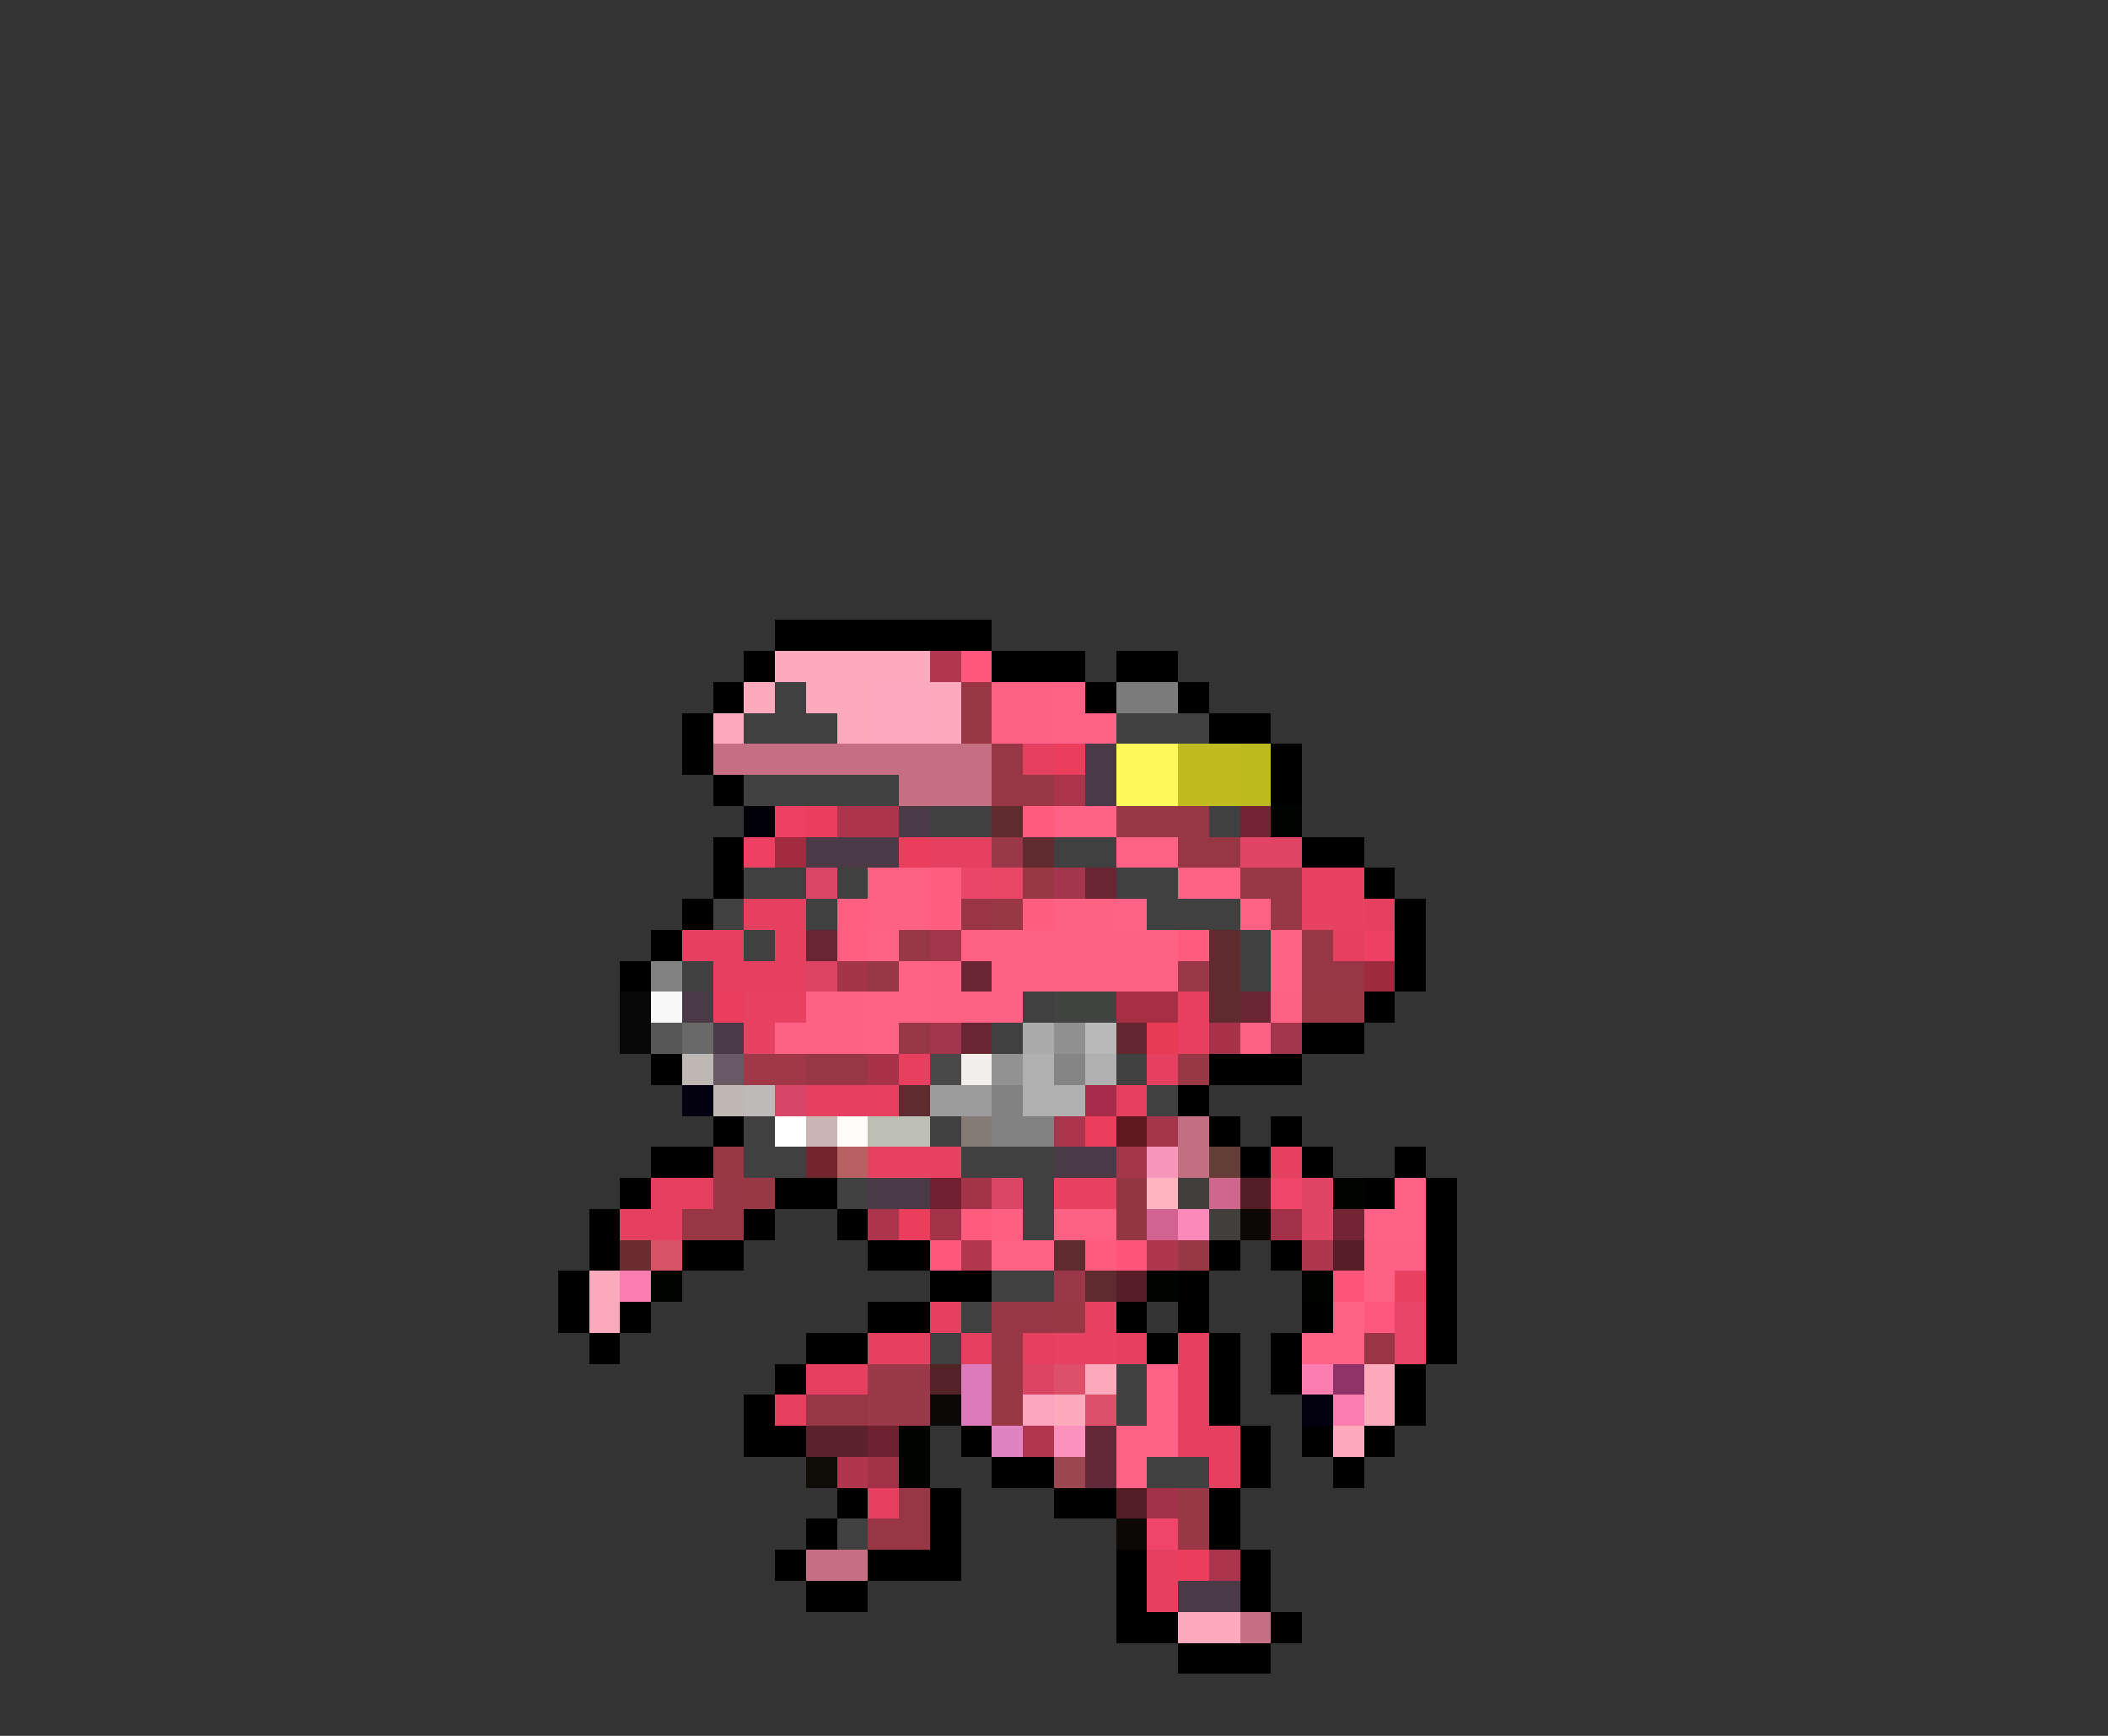 <svg xmlns="http://www.w3.org/2000/svg" viewBox="0 -0.5 68 56" shape-rendering="crispEdges">
<rect x="0" y="-0.5" width="68" height="56" fill="#333333" stroke="none"/>
<path stroke="#000000" d="M25 20h7M24 21h1M32 21h3M36 21h2M23 22h1M35 22h1M38 22h1M22 23h1M39 23h2M22 24h1M41 24h1M23 25h1M41 25h1M23 27h1M42 27h2M23 28h1M44 28h1M22 29h1M45 29h1M21 30h1M45 30h1M20 31h1M45 31h1M44 32h1M42 33h2M21 34h1M39 34h3M38 35h1M23 36h1M39 36h1M41 36h1M21 37h2M40 37h1M42 37h1M45 37h1M20 38h1M25 38h2M44 38h1M46 38h1M19 39h1M24 39h1M27 39h1M46 39h1M19 40h1M22 40h2M28 40h2M39 40h1M41 40h1M46 40h1M18 41h1M30 41h2M38 41h1M46 41h1M18 42h1M20 42h1M28 42h2M36 42h1M38 42h1M42 42h1M46 42h1M19 43h1M26 43h2M37 43h1M39 43h1M41 43h1M46 43h1M25 44h1M39 44h1M41 44h1M45 44h1M24 45h1M39 45h1M45 45h1M24 46h2M31 46h1M40 46h1M42 46h1M44 46h1M32 47h2M40 47h1M43 47h1M27 48h1M30 48h1M34 48h2M39 48h1M26 49h1M30 49h1M39 49h1M25 50h1M28 50h3M36 50h1M40 50h1M26 51h2M36 51h1M40 51h1M36 52h2M41 52h1M38 53h3" />
<path stroke="#fdaabd" d="M25 21h5M24 22h1M26 22h2M30 22h1M23 23h1M27 23h1M30 23h1M19 41h1M19 42h1M35 44h1M44 44h1M34 45h1M44 45h1M43 46h1M38 52h2" />
<path stroke="#b2364f" d="M30 21h1M31 40h1M33 46h1" />
<path stroke="#ff577c" d="M31 21h1M30 40h1" />
<path stroke="#414040" d="M25 22h1M24 23h3M36 23h3M24 25h5M30 26h2M39 26h1M34 27h2M24 28h2M27 28h1M36 28h2M23 29h1M26 29h1M37 29h3M24 30h1M40 30h1M22 31h1M40 31h1M33 32h1M32 33h1M36 34h1M37 35h1M24 36h1M30 36h1M24 37h2M31 37h3M27 38h1M33 38h1M33 39h1M32 41h2M31 42h1M30 43h1M36 44h1M36 45h1M37 47h2M27 49h1" />
<path stroke="#fda9bd" d="M28 22h2M28 23h2" />
<path stroke="#9a3745" d="M31 22h1M31 23h1M33 28h1M32 29h1M42 32h2M38 34h1M23 37h1M24 38h1M38 40h1M34 42h1M32 44h1M32 45h1M38 48h1M38 49h1" />
<path stroke="#ff6185" d="M32 22h2M32 23h2M28 28h2M28 29h2M32 30h6M32 31h6M26 32h2M32 32h1M25 33h3M34 39h2M44 40h2M44 41h1" />
<path stroke="#ff6286" d="M34 22h1M34 23h2M34 26h2M36 27h2M38 28h2M36 29h1M40 29h1M28 30h1M41 30h1M29 31h1M41 31h1M28 32h2M28 33h1M45 38h1M44 39h2M32 40h2M43 42h1M42 43h2M37 44h1M37 45h1M36 46h2M36 47h1" />
<path stroke="#7c7b7b" d="M36 22h2" />
<path stroke="#c66e82" d="M23 24h9M29 25h3M26 50h2M40 52h1" />
<path stroke="#993646" d="M32 24h1M32 25h2M38 26h1M38 27h2M42 30h1M42 31h2M26 34h2M23 38h1M22 39h2M32 42h2M32 43h1M26 45h2M29 48h1M28 49h2" />
<path stroke="#e5405f" d="M33 24h1M30 27h2M24 29h2M44 29h1M22 30h2M25 30h1M43 30h1M23 31h3M37 34h1M26 35h2M36 35h1M41 37h1M21 38h2M20 39h2M30 42h1M28 43h2M31 43h1M33 43h1M36 43h1M38 43h1M26 44h2M38 44h1M25 45h1M38 45h1M38 46h2M39 47h1M28 48h1M37 50h1M37 51h1" />
<path stroke="#eb3e5c" d="M34 24h1M26 26h1M29 27h1M23 32h1M35 36h1M29 39h1M38 50h1" />
<path stroke="#493a45" d="M35 24h1M35 25h1M29 26h1M26 27h3M22 32h1M23 33h1M34 37h2M28 38h2M38 51h2" />
<path stroke="#fef95a" d="M36 24h2M36 25h2" />
<path stroke="#bfbb20" d="M38 24h2M38 25h2" />
<path stroke="#bdba20" d="M40 24h1M40 25h1" />
<path stroke="#a9344c" d="M34 25h1M27 26h2M34 36h1M28 39h1M39 50h1" />
<path stroke="#010008" d="M24 26h1" />
<path stroke="#ed4062" d="M25 26h1M24 27h1M44 30h1" />
<path stroke="#5f2b2f" d="M32 26h1M33 27h1M39 30h1M39 31h1M39 32h1M29 35h1M34 40h1M35 41h1" />
<path stroke="#ff5b7d" d="M33 26h1M38 30h1M31 39h1M35 40h1" />
<path stroke="#983745" d="M36 26h2M40 28h2M41 29h1M29 30h1M28 31h1M29 33h1" />
<path stroke="#722432" d="M40 26h1M43 39h1" />
<path stroke="#000400" d="M41 26h1M43 38h1M21 41h1M37 41h1M42 41h1M29 46h1M29 47h1" />
<path stroke="#a12b3f" d="M25 27h1" />
<path stroke="#9a3849" d="M32 27h1M38 31h1M34 41h1" />
<path stroke="#e14464" d="M40 27h2M42 38h1M42 39h1" />
<path stroke="#da4667" d="M26 28h1M32 38h1" />
<path stroke="#ff5e81" d="M30 28h1M30 29h1M33 29h1" />
<path stroke="#ea4768" d="M31 28h1" />
<path stroke="#ea4766" d="M32 28h1" />
<path stroke="#a3354d" d="M34 28h1M30 30h1M30 33h1M41 33h1" />
<path stroke="#6a2432" d="M35 28h1M26 30h1M31 31h1M40 32h1M31 33h1" />
<path stroke="#e84263" d="M42 28h2M42 29h2M28 37h3M35 42h1M34 43h2" />
<path stroke="#ff5f81" d="M27 29h1M27 30h1M32 39h1" />
<path stroke="#993545" d="M31 29h1M44 43h1" />
<path stroke="#ff6184" d="M34 29h2M31 30h1M30 31h1M30 32h2M41 32h1M40 33h1" />
<path stroke="#828282" d="M21 31h1M32 35h1M32 36h2" />
<path stroke="#dd4463" d="M26 31h1" />
<path stroke="#a4344a" d="M27 31h1" />
<path stroke="#9e2b3e" d="M44 31h1" />
<path stroke="#080808" d="M20 32h1M20 33h1" />
<path stroke="#f8f8f8" d="M21 32h1" />
<path stroke="#e84262" d="M24 32h2M24 33h1M34 38h2M45 41h1" />
<path stroke="#414441" d="M34 32h2" />
<path stroke="#a72f45" d="M36 32h2" />
<path stroke="#e93f5f" d="M38 32h1M38 33h1M29 34h1M28 35h1" />
<path stroke="#575757" d="M21 33h1" />
<path stroke="#696969" d="M22 33h1" />
<path stroke="#ababab" d="M33 33h1" />
<path stroke="#909090" d="M34 33h1" />
<path stroke="#b9b9b9" d="M35 33h1" />
<path stroke="#632730" d="M36 33h1" />
<path stroke="#e83b56" d="M37 33h1" />
<path stroke="#a7324a" d="M39 33h1M28 34h1" />
<path stroke="#beb8b4" d="M22 34h1M23 35h1" />
<path stroke="#685964" d="M23 34h1" />
<path stroke="#a13847" d="M24 34h2" />
<path stroke="#494949" d="M30 34h1" />
<path stroke="#f2eeeb" d="M31 34h1" />
<path stroke="#929292" d="M32 34h1" />
<path stroke="#b0b0b0" d="M33 34h1M35 34h1M33 35h2" />
<path stroke="#858585" d="M34 34h1" />
<path stroke="#030010" d="M22 35h1M42 45h1" />
<path stroke="#bdbab9" d="M24 35h1" />
<path stroke="#d74569" d="M25 35h1" />
<path stroke="#9c9c9c" d="M30 35h2" />
<path stroke="#a62c4a" d="M35 35h1" />
<path stroke="#ffffff" d="M25 36h1" />
<path stroke="#cbb5b4" d="M26 36h1" />
<path stroke="#fffcfa" d="M27 36h1" />
<path stroke="#bdbeb4" d="M28 36h2" />
<path stroke="#857b74" d="M31 36h1" />
<path stroke="#5f181f" d="M36 36h1" />
<path stroke="#a4354b" d="M37 36h1M36 37h1" />
<path stroke="#c36e81" d="M38 36h1M38 37h1" />
<path stroke="#72242f" d="M26 37h1" />
<path stroke="#b86162" d="M27 37h1" />
<path stroke="#f897ba" d="M37 37h1" />
<path stroke="#633d36" d="M39 37h1" />
<path stroke="#6f212f" d="M30 38h1" />
<path stroke="#a43248" d="M31 38h1M30 39h1" />
<path stroke="#923641" d="M36 38h1M36 39h1" />
<path stroke="#ffb5c0" d="M37 38h1" />
<path stroke="#423e3b" d="M38 38h1M39 39h1" />
<path stroke="#cf668b" d="M39 38h1" />
<path stroke="#531d24" d="M40 38h1M36 48h1" />
<path stroke="#f14469" d="M41 38h1M37 49h1" />
<path stroke="#d0638f" d="M37 39h1" />
<path stroke="#fb8aba" d="M38 39h1" />
<path stroke="#0c0805" d="M40 39h1M30 45h1M36 49h1" />
<path stroke="#a23048" d="M41 39h1M37 48h1" />
<path stroke="#6b2c31" d="M20 40h1" />
<path stroke="#d65365" d="M21 40h1" />
<path stroke="#ff5579" d="M36 40h1M43 41h1" />
<path stroke="#ae3750" d="M37 40h1M42 40h1" />
<path stroke="#581e28" d="M43 40h1M36 41h1" />
<path stroke="#fa7db0" d="M20 41h1M42 44h1M43 45h1" />
<path stroke="#ff587f" d="M44 42h1" />
<path stroke="#e74466" d="M45 42h1M45 43h1" />
<path stroke="#9b3849" d="M28 44h2M28 45h2" />
<path stroke="#542327" d="M30 44h1" />
<path stroke="#dc7bbc" d="M31 44h1M31 45h1" />
<path stroke="#db4463" d="M33 44h1" />
<path stroke="#de4f69" d="M34 44h1M35 45h1" />
<path stroke="#903369" d="M43 44h1" />
<path stroke="#fca5c1" d="M33 45h1" />
<path stroke="#5c222b" d="M26 46h2" />
<path stroke="#6e222f" d="M28 46h1" />
<path stroke="#e083c1" d="M32 46h1" />
<path stroke="#fb92bd" d="M34 46h1" />
<path stroke="#62283a" d="M35 46h1M35 47h1" />
<path stroke="#0f0b07" d="M26 47h1" />
<path stroke="#b1354e" d="M27 47h1" />
<path stroke="#a23046" d="M28 47h1" />
<path stroke="#9c4750" d="M34 47h1" />
</svg>